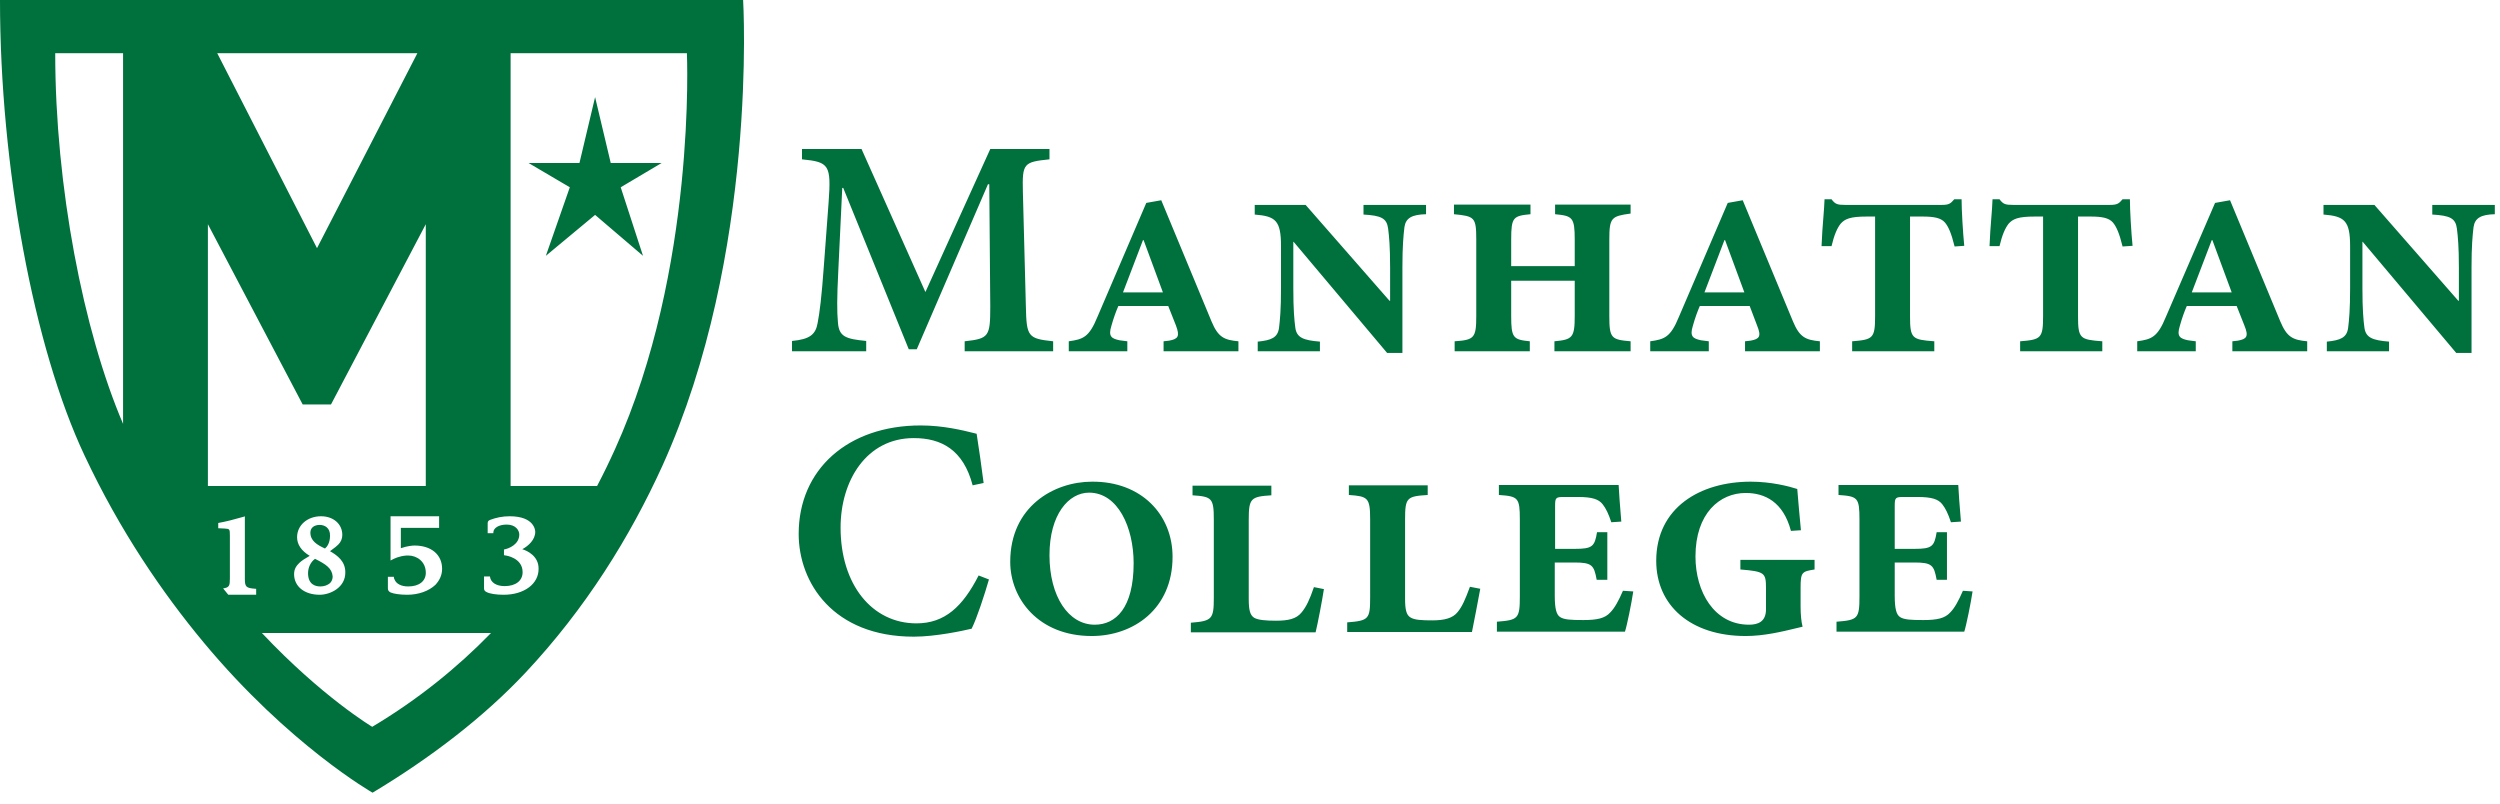 <svg width="202" height="65" viewBox="0 0 202 65" fill="none" xmlns="http://www.w3.org/2000/svg">
<path fill-rule="evenodd" clip-rule="evenodd" d="M60.044 0H0C0 13.412 2.715 28.06 6.827 36.795C9.703 42.923 13.143 47.923 16.449 51.901C23.357 60.206 30.103 64.049 30.103 64.049C34.806 61.227 39.08 57.948 42.44 54.373C47.331 49.159 50.906 43.38 53.513 37.655C61.281 20.508 60.044 0 60.044 0ZM55.502 4.3H41.983H41.257V39.268H48.245C48.765 38.276 49.248 37.28 49.697 36.285C56.282 21.744 55.502 4.3 55.502 4.3ZM34.403 18.116V39.268H16.798V18.116L24.458 32.683H26.743L34.403 18.116ZM18.028 47.544C18.167 47.717 18.306 47.888 18.445 48.057H20.698V47.573H20.644C19.865 47.519 19.784 47.412 19.784 46.74V41.714L19.73 41.741C18.897 41.983 18.252 42.144 17.661 42.251H17.634V42.681L18.171 42.708L18.175 42.709C18.548 42.735 18.574 42.737 18.574 43.273V46.74C18.574 47.311 18.536 47.474 18.028 47.544ZM30.076 58.727C30.076 58.727 26.038 56.321 21.163 51.148H39.673C36.959 53.936 33.796 56.505 30.076 58.727ZM9.944 34.248V4.3H4.462C4.462 15.047 6.733 26.75 9.944 34.248ZM17.553 4.3L25.614 20.051L33.723 4.3H17.901H17.553ZM49.347 13.17H53.459L50.153 15.132L51.954 20.669L48.084 17.363L44.106 20.669L46.041 15.132L42.708 13.17H46.82L48.084 7.848L49.347 13.17ZM39.324 47.842C39.566 47.976 40.103 48.057 40.695 48.057C42.361 48.057 43.544 47.17 43.517 45.934C43.517 44.939 42.63 44.509 42.2 44.375C42.71 44.106 43.248 43.595 43.248 42.977C43.248 42.87 43.194 41.714 41.178 41.714C40.614 41.714 40.076 41.821 39.593 42.009C39.458 42.063 39.404 42.144 39.404 42.278V43.084H39.861V43.031C39.861 42.654 40.318 42.386 40.937 42.386C41.689 42.386 41.958 42.87 41.958 43.192C41.958 43.971 41.151 44.321 40.721 44.401V44.858C40.748 44.858 40.769 44.865 40.789 44.872C40.809 44.879 40.829 44.885 40.856 44.885C40.883 44.885 42.227 45.074 42.227 46.229C42.227 46.928 41.662 47.358 40.775 47.358C40.103 47.358 39.646 47.062 39.593 46.605V46.579H39.109V47.519C39.109 47.654 39.136 47.761 39.324 47.842ZM23.762 46.391C23.762 47.385 24.595 48.057 25.831 48.057C26.691 48.057 27.928 47.466 27.901 46.229C27.901 45.369 27.283 44.885 26.665 44.536C27.041 44.267 27.229 44.106 27.337 43.998C27.552 43.783 27.659 43.515 27.659 43.219C27.659 42.359 26.96 41.714 25.939 41.714C24.837 41.714 24.004 42.44 24.004 43.407C24.004 43.998 24.353 44.509 25.025 44.912C24.729 45.074 24.353 45.315 24.192 45.477C23.977 45.692 23.762 45.934 23.762 46.391ZM24.891 46.31C24.891 45.853 25.106 45.396 25.455 45.154C26.315 45.584 26.826 45.907 26.88 46.579C26.88 46.794 26.799 46.982 26.665 47.116C26.476 47.277 26.208 47.385 25.885 47.385C25.509 47.385 24.891 47.251 24.891 46.31ZM25.079 43.031C25.079 42.654 25.375 42.413 25.831 42.413C26.235 42.413 26.691 42.654 26.665 43.3C26.665 43.837 26.45 44.16 26.261 44.321C25.616 44.025 25.079 43.703 25.079 43.031ZM31.556 47.869C31.798 47.976 32.309 48.057 32.9 48.057C33.814 48.057 34.647 47.761 35.185 47.251C35.534 46.874 35.722 46.444 35.722 45.96C35.722 44.805 34.835 44.079 33.492 44.079C33.357 44.079 32.927 44.106 32.389 44.294V42.654H35.48V41.714H31.556V45.288L31.61 45.262C31.852 45.127 32.228 44.939 32.846 44.885H32.981C33.68 44.885 34.405 45.369 34.405 46.283C34.405 46.955 33.868 47.385 32.981 47.385C32.416 47.385 32.013 47.17 31.879 46.821C31.852 46.767 31.825 46.713 31.825 46.659V46.605H31.341V47.546C31.341 47.681 31.395 47.788 31.556 47.869ZM77.945 27.576V28.383H85.094V27.576C83.051 27.361 82.944 27.2 82.89 24.754L82.648 15.481C82.594 13.197 82.702 13.089 84.798 12.874V12.041H80.014L74.773 23.598L69.612 12.041H64.801V12.874C67.005 13.089 67.167 13.331 66.952 16.341L66.575 21.394C66.387 24.028 66.226 25.265 66.065 26.098C65.903 27.039 65.42 27.415 63.995 27.549V28.383H69.989V27.549C68.322 27.388 67.785 27.2 67.704 26.044C67.624 25.184 67.624 24.055 67.731 21.959L68.054 15.186H68.134L73.429 28.221H74.074L79.826 14.89H79.933L80.014 24.754C80.014 27.2 79.907 27.361 77.945 27.576ZM94.017 27.576V28.383H100.065V27.576C98.909 27.469 98.425 27.254 97.888 25.964L93.829 16.18L92.62 16.395L88.669 25.614C87.997 27.254 87.513 27.415 86.357 27.576V28.383H91.088V27.576L90.469 27.496C89.824 27.361 89.529 27.2 89.797 26.34C89.986 25.668 90.174 25.157 90.362 24.727H94.394L95.012 26.286C95.361 27.2 95.173 27.388 94.474 27.523L94.017 27.576ZM92.351 19.405H92.405L93.963 23.625H90.738L92.351 19.405ZM110.171 16.556H115.224V17.309C114.095 17.336 113.584 17.605 113.477 18.357C113.396 19.056 113.315 19.889 113.315 21.582V28.517H112.079L104.526 19.54H104.5V23.276C104.5 25.05 104.58 25.856 104.661 26.474C104.768 27.281 105.306 27.496 106.65 27.603V28.383H101.624V27.603C102.726 27.496 103.236 27.281 103.344 26.501C103.424 25.856 103.505 25.023 103.505 23.276V19.889C103.505 17.82 103.075 17.47 101.382 17.336V16.556H105.494L112.267 24.297H112.321V21.636C112.321 19.916 112.24 19.083 112.16 18.465C112.052 17.631 111.595 17.416 110.171 17.336V16.556ZM131.753 27.576V28.383H125.598V27.576C127.05 27.442 127.238 27.281 127.238 25.534V22.684H122.104V25.534C122.104 27.307 122.266 27.442 123.609 27.576V28.383H117.535V27.576C119.121 27.469 119.282 27.307 119.282 25.534V19.352C119.282 17.551 119.148 17.47 117.481 17.309V16.53H123.663V17.309C122.266 17.443 122.104 17.551 122.104 19.352V21.502H127.238V19.352C127.238 17.551 127.05 17.443 125.652 17.309V16.53H131.753V17.255C130.194 17.47 130.033 17.578 130.033 19.379V25.534C130.033 27.334 130.194 27.442 131.753 27.576ZM140.999 27.576V28.383H147.047V27.576C145.891 27.469 145.407 27.254 144.87 25.964L140.811 16.18L139.602 16.395L135.651 25.614C134.979 27.254 134.495 27.415 133.339 27.576V28.383H138.07V27.576L137.451 27.496C136.806 27.361 136.511 27.2 136.779 26.34C136.968 25.668 137.156 25.157 137.344 24.727H141.375L141.967 26.286C142.343 27.2 142.155 27.388 141.456 27.523L140.999 27.576ZM139.333 19.405H139.387L140.945 23.625H137.72L139.333 19.405ZM158.496 16.099C158.496 16.986 158.604 18.787 158.711 19.862L157.932 19.916C157.663 18.814 157.421 18.303 157.153 17.981C156.83 17.605 156.266 17.497 155.352 17.497H154.33V25.534C154.33 27.361 154.492 27.442 156.292 27.576V28.383H149.654V27.576C151.347 27.442 151.508 27.334 151.508 25.534V17.497H150.836C149.492 17.497 149.062 17.685 148.713 18.088C148.444 18.438 148.202 18.975 147.987 19.889H147.181C147.21 19.056 147.271 18.287 147.325 17.607C147.37 17.036 147.411 16.529 147.423 16.099H147.987C148.283 16.503 148.471 16.556 149.089 16.556H156.911C157.475 16.556 157.609 16.449 157.905 16.099H158.496ZM172.096 16.099C172.096 16.986 172.204 18.787 172.311 19.862L171.505 19.916C171.236 18.814 170.994 18.303 170.726 17.981C170.403 17.605 169.839 17.497 168.925 17.497H167.904V25.534C167.904 27.361 168.065 27.442 169.866 27.576V28.383H163.227V27.576C164.92 27.442 165.081 27.334 165.081 25.534V17.497H164.409C163.066 17.497 162.636 17.685 162.286 18.088C162.017 18.438 161.775 18.975 161.56 19.889H160.754C160.783 19.056 160.844 18.287 160.898 17.607C160.943 17.037 160.984 16.529 160.996 16.099H161.56C161.856 16.503 162.044 16.556 162.662 16.556H170.484C171.075 16.556 171.209 16.449 171.505 16.099H172.096ZM180.375 27.576V28.383H186.422V27.576C185.266 27.469 184.783 27.254 184.245 25.964L180.187 16.18L178.977 16.395L174.999 25.614C174.327 27.254 173.843 27.415 172.688 27.576V28.383H177.418V27.576L176.8 27.496C176.155 27.361 175.859 27.2 176.128 26.34C176.316 25.668 176.504 25.157 176.692 24.727H180.724L181.342 26.286C181.719 27.2 181.53 27.388 180.832 27.523L180.375 27.576ZM178.708 19.405H178.762L180.321 23.625H177.096L178.708 19.405ZM196.528 16.556H201.581V17.309C200.479 17.336 199.968 17.605 199.861 18.357C199.78 19.056 199.7 19.889 199.7 21.582V28.517H198.463L190.911 19.54H190.884V23.276C190.884 25.05 190.964 25.856 191.045 26.474C191.153 27.281 191.69 27.496 193.034 27.603V28.383H188.008V27.603C189.11 27.496 189.621 27.281 189.728 26.501C189.809 25.856 189.889 25.023 189.889 23.276V19.889C189.889 17.82 189.432 17.47 187.739 17.336V16.556H191.851L198.625 24.297H198.678V21.636C198.678 19.916 198.598 19.083 198.517 18.465C198.41 17.631 197.953 17.416 196.528 17.336V16.556ZM78.509 50.798C78.939 49.938 79.557 48.03 79.907 46.821L79.073 46.498C77.783 49.025 76.332 50.368 74.047 50.368C70.473 50.368 67.919 47.251 67.919 42.628C67.919 38.865 69.989 35.398 73.832 35.398C76.063 35.398 77.837 36.338 78.59 39.214L79.477 39.026C79.288 37.575 79.127 36.419 78.912 35.048C78.842 35.031 78.759 35.011 78.665 34.987C77.861 34.786 76.226 34.376 74.397 34.376C68.51 34.376 64.533 37.924 64.533 43.138C64.533 47.089 67.328 51.443 73.832 51.443C75.606 51.443 77.837 50.96 78.509 50.798ZM88.212 51.39C91.571 51.39 94.743 49.213 94.743 44.993C94.743 41.579 92.216 38.892 88.239 38.919C85.148 38.919 81.627 40.934 81.627 45.396C81.627 48.352 83.885 51.39 88.212 51.39ZM88.454 50.476C86.33 50.476 84.798 48.191 84.798 44.858C84.798 41.553 86.357 39.806 87.997 39.806C90.335 39.806 91.598 42.628 91.598 45.504C91.598 49.132 90.147 50.476 88.454 50.476ZM105.171 49.481C105.548 49.025 105.817 48.46 106.166 47.439L106.972 47.6C106.838 48.487 106.462 50.449 106.3 51.094H96.221V50.315C97.941 50.18 98.076 50.019 98.076 48.299V41.983C98.076 40.236 97.915 40.128 96.356 40.02V39.241H102.726V40.02C101.059 40.128 100.898 40.262 100.898 42.009V48.406C100.898 49.293 101.005 49.696 101.328 49.911C101.65 50.1 102.269 50.153 103.102 50.153C104.069 50.153 104.741 50.019 105.171 49.481ZM118.933 51.067C119.067 50.422 119.443 48.46 119.605 47.573L118.771 47.412C118.395 48.433 118.153 48.998 117.777 49.455C117.374 49.965 116.675 50.126 115.734 50.126C114.901 50.126 114.283 50.1 113.96 49.885C113.638 49.696 113.53 49.266 113.53 48.379V41.983C113.53 40.209 113.665 40.101 115.358 39.994V39.214H108.988V39.994C110.52 40.101 110.708 40.209 110.708 41.956V48.272C110.708 50.019 110.601 50.153 108.854 50.288V51.067H118.933ZM131.296 51.04C131.458 50.556 131.834 48.702 131.968 47.788L131.135 47.734C130.786 48.541 130.463 49.132 130.114 49.481C129.684 49.965 129.039 50.1 127.937 50.1C126.942 50.1 126.378 50.073 126.055 49.858C125.76 49.669 125.625 49.186 125.625 48.138V45.45H127.211C128.635 45.45 128.797 45.665 129.012 46.847H129.872V43.004H129.039C128.851 44.16 128.662 44.348 127.238 44.348H125.652V40.881C125.652 40.209 125.706 40.155 126.378 40.155H127.453C128.689 40.155 129.173 40.343 129.496 40.746C129.764 41.096 129.952 41.472 130.194 42.198L131.001 42.144C130.893 40.934 130.813 39.698 130.786 39.187H121.11V39.994C122.669 40.101 122.803 40.209 122.803 41.983V48.191C122.803 49.992 122.669 50.1 120.949 50.234V51.04H131.296ZM145.488 47.492C145.488 46.229 145.595 46.175 146.617 46.014V45.235H140.623V46.014C142.585 46.175 142.692 46.283 142.692 47.519V49.239C142.692 50.234 142.047 50.476 141.322 50.476C138.5 50.476 136.994 47.815 136.994 44.966C136.994 41.472 138.956 39.832 141.053 39.832C142.612 39.832 144.09 40.558 144.708 42.896L145.515 42.843C145.392 41.572 145.315 40.66 145.262 40.025C145.246 39.827 145.232 39.657 145.219 39.51C144.547 39.295 143.122 38.919 141.456 38.919C137.371 38.919 133.823 41.015 133.823 45.315C133.823 48.917 136.591 51.39 141.053 51.39C142.525 51.39 143.957 51.044 145.136 50.76C145.313 50.717 145.484 50.676 145.649 50.637C145.541 50.234 145.488 49.643 145.488 48.998V47.492ZM158.711 51.04C158.873 50.556 159.249 48.702 159.383 47.788L158.604 47.734C158.255 48.541 157.932 49.132 157.583 49.481C157.153 49.965 156.507 50.1 155.406 50.1C154.411 50.1 153.847 50.073 153.524 49.858C153.228 49.669 153.094 49.186 153.094 48.138V45.45H154.68C156.104 45.45 156.266 45.665 156.481 46.847H157.314V43.004H156.481C156.292 44.16 156.104 44.348 154.68 44.348H153.094V40.881C153.094 40.209 153.148 40.155 153.82 40.155H154.895C156.131 40.155 156.615 40.343 156.938 40.746C157.206 41.096 157.394 41.472 157.636 42.198L158.443 42.144C158.335 40.934 158.255 39.698 158.228 39.187H148.552V39.994C150.111 40.101 150.245 40.209 150.245 41.983V48.191C150.245 49.992 150.111 50.1 148.39 50.234V51.04H158.711Z" fill="#00703C"/>
</svg>
